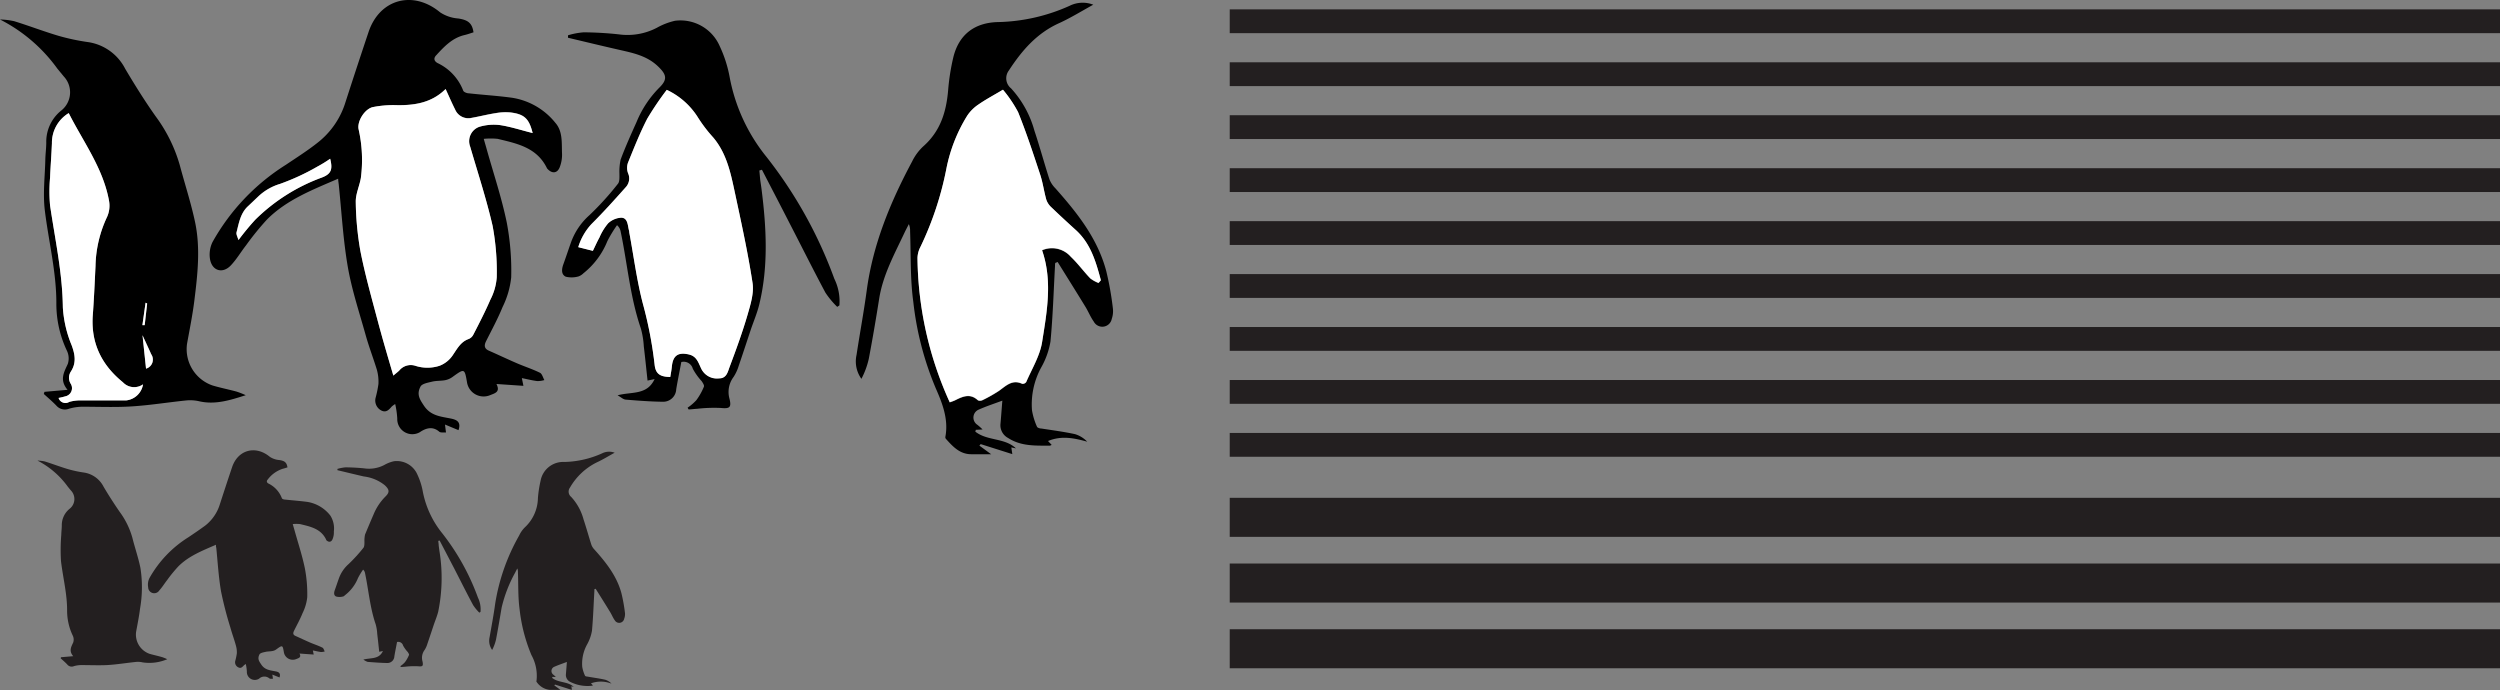 <svg id="Laag_1" data-name="Laag 1" xmlns="http://www.w3.org/2000/svg" viewBox="0 0 446.3 123.21"><rect x="0" y="0" width="446.3" height="123.21" fill="#808080" stroke="none"/><defs><style>.cls-1{fill:#231f20;}.cls-2{fill:#fff;}</style></defs><rect class="cls-1" x="343.85" y="-99.63" width="4.25" height="226.77" transform="translate(319.16 349.77) rotate(-90)"/><rect class="cls-1" x="343.85" y="-90.18" width="4.25" height="226.77" transform="translate(309.71 359.22) rotate(-90)"/><rect class="cls-1" x="343.85" y="-80.73" width="4.25" height="226.77" transform="translate(300.26 368.67) rotate(-90)"/><rect class="cls-1" x="343.85" y="-71.28" width="4.25" height="226.77" transform="translate(290.81 378.13) rotate(-90)"/><rect class="cls-1" x="343.85" y="-61.82" width="4.25" height="226.77" transform="translate(281.35 387.58) rotate(-90)"/><rect class="cls-1" x="343.85" y="-52.37" width="4.25" height="226.77" transform="translate(271.9 397.03) rotate(-90)"/><rect class="cls-1" x="343.85" y="-42.92" width="4.25" height="226.77" transform="translate(262.45 406.48) rotate(-90)"/><rect class="cls-1" x="343.85" y="-33.47" width="4.25" height="226.77" transform="translate(253 415.94) rotate(-90)"/><rect class="cls-1" x="343.85" y="-24.01" width="4.25" height="226.77" transform="translate(243.54 425.39) rotate(-90)"/><path d="M55.27,79.86c-1.42-.38-2.87-.67-4.28-1.09a6.86,6.86,0,0,1-4.54-7.44c.47-2.61,1-5.2,1.32-7.83.57-4.57,1.08-9.19.14-13.76-.72-3.46-1.84-6.85-2.75-10.28a27.09,27.09,0,0,0-4.29-8.7c-1.95-2.75-3.74-5.62-5.46-8.52a8.9,8.9,0,0,0-6.6-4.76,38.41,38.41,0,0,1-5.32-1.13c-2.66-.79-5.25-1.79-7.91-2.61a13.06,13.06,0,0,0-2.52-.3A28.56,28.56,0,0,1,23.29,22.2l1.16,1.41A4.14,4.14,0,0,1,24,29.69a7.12,7.12,0,0,0-2.68,5.68c0,1.05-.15,2.08-.17,3.13-.07,3-.45,6-.09,9,.68,5.59,2.1,11.09,2.06,16.78A19.52,19.52,0,0,0,25,72.56a3.17,3.17,0,0,1,.17,2.35c-.68,1.5-1.54,2.87-.05,4.64L21,79.91l-.12.38c.76.69,1.55,1.36,2.26,2.1a2,2,0,0,0,2.23.54,8.59,8.59,0,0,1,2.42-.36c2.93,0,5.87.13,8.79-.06,3.24-.2,6.46-.73,9.7-1.06a7.25,7.25,0,0,1,2.32.14c2.8.65,5.38-.13,8.33-1.08A15.39,15.39,0,0,0,55.27,79.86ZM39.05,64l.28.16c-.15,1.29-.29,2.58-.44,3.86l-.41,0ZM35.58,81.44c-2.68,0-5.36,0-8,0a7.21,7.21,0,0,0-2.18.27A1.29,1.29,0,0,1,23.51,81a10.88,10.88,0,0,0,1.19-.28,1.49,1.49,0,0,0,1-2.23,2,2,0,0,1,0-2.18c1-1.53.78-3,.16-4.69a21,21,0,0,1-1.58-6.77c-.07-6.18-1.39-12.15-2.28-18.2a27.5,27.5,0,0,1,0-5c.08-2,.25-4.08.33-6.12a6.18,6.18,0,0,1,3-5.38c2.59,5.13,6.13,9.82,7.19,15.63a4.83,4.83,0,0,1-.33,2.87,21.51,21.51,0,0,0-2.08,8.79c-.14,3-.28,6.08-.5,9.11C29.35,71.39,31.3,75.2,35,78.2a2.75,2.75,0,0,0,3.58.37A3.44,3.44,0,0,1,35.58,81.44Zm3.55-5.67c-.2-1.9-.39-3.74-.63-6,.62,1.36,1.1,2.37,1.55,3.39A1.68,1.68,0,0,1,39.13,75.77Z" transform="translate(-13.06 -9.96)"/><path d="M113.39,37.29c-.07-1.85.14-3.86-1.16-5.37a12.34,12.34,0,0,0-7.7-4.5c-2.58-.36-5.18-.51-7.77-.8-.35,0-.89-.22-1-.46a9.05,9.05,0,0,0-4.58-4.94c-.64-.35-.75-.86-.26-1.38,1.44-1.57,2.9-3.13,5.1-3.63.54-.13,1.06-.32,1.57-.48-.24-1.67-1-2.2-2.71-2.47a6.72,6.72,0,0,1-3.24-1.09c-4.81-4-10.81-2.42-12.79,3.52q-2.09,6.23-4.1,12.46a14.59,14.59,0,0,1-5,7.29C68,36.83,66,38.1,64.11,39.37A38.37,38.37,0,0,0,51,53.17a5.09,5.09,0,0,0-.44,3.1c.39,2.1,2.32,2.61,3.77,1,1-1.07,1.75-2.36,2.65-3.51a49.63,49.63,0,0,1,3.76-4.63c3.53-3.54,8.14-5.29,12.69-7.27,0,.35.06.68.1,1,.51,4.91.78,9.88,1.62,14.74.72,4.13,2.06,8.14,3.19,12.19.58,2.08,1.36,4.1,2,6.18a8,8,0,0,1,.28,2.54,20,20,0,0,1-.49,2.4,2,2,0,0,0,1,2.33c.87.45,1.37-.14,1.87-.71a4.29,4.29,0,0,1,.61-.44,15.69,15.69,0,0,1,.37,2.58A2.69,2.69,0,0,0,88,87.12c1-.68,2.25-1.16,3.48-.09.25.21.78.1,1.2.14-.07-.51-.11-.87-.18-1.42l2.41,1c.52-1.5-.37-1.87-1.36-2.07-1.79-.37-3.59-.46-4.81-2.3-.72-1.09-1.36-2-.61-3.41.27-.52,1.34-.7,2.08-.88s1.56-.12,2.32-.26a3.32,3.32,0,0,0,1.29-.56C96,75.7,96,75.69,96.45,78.32a3,3,0,0,0,4.09,2.19c.89-.36,1.87-.56,1.15-2l4.81.33c-.11-.57-.19-.93-.28-1.38,1,.2,1.86.42,2.75.53a4.33,4.33,0,0,0,1.27-.18c-.25-.44-.4-1.11-.78-1.3-1.31-.65-2.72-1.1-4.07-1.68-1.7-.73-3.37-1.53-5.06-2.27-.88-.39-.84-1-.49-1.7,1-2,2.09-4,2.94-6.09a15.6,15.6,0,0,0,1.54-5.3,46.08,46.08,0,0,0-.8-9.82c-.91-4.4-2.35-8.69-3.56-13-.14-.52-.29-1-.54-1.9a12,12,0,0,1,2.49,0c3.46.84,7,1.53,8.8,5.25a.39.39,0,0,0,.08.1c.78.86,1.7.85,2.16-.21A6.06,6.06,0,0,0,113.39,37.29Zm-42.9,4.37a32.92,32.92,0,0,0-11.88,7.52,45.52,45.52,0,0,0-3,3.64c-.14-.54-.44-1-.34-1.4.43-1.66.69-3.41,2.06-4.66.57-.53,1.13-1.08,1.7-1.62a9.65,9.65,0,0,1,4-2.35,40.58,40.58,0,0,0,6.67-3.09A22.44,22.44,0,0,0,72,38.3C72.47,40.2,72.17,41,70.49,41.66Zm31.8-9.38a9.17,9.17,0,0,0-3.67.32A2.71,2.71,0,0,0,97,36.15c1.37,4.7,2.9,9.36,4,14.13a44.44,44.44,0,0,1,.74,9.16,10.24,10.24,0,0,1-1.13,4c-.93,2.15-2,4.23-3.08,6.31a1.6,1.6,0,0,1-.81.73c-1.38.49-2,1.66-2.76,2.78a5,5,0,0,1-2.44,2,7,7,0,0,1-4.32,0,2.65,2.65,0,0,0-2.85.83c-.23.24-.51.44-1.07.92-1-3.39-1.92-6.51-2.76-9.66-1.1-4.14-2.27-8.27-3.1-12.46a53.59,53.59,0,0,1-.85-8.94c0-1.38.67-2.77.91-4.18A24.79,24.79,0,0,0,77.07,33c-.27-1.47,1.18-3.7,2.65-3.94a19.39,19.39,0,0,1,3.63-.34c3.44.09,6.69-.31,9.26-2.89.6,1.3,1.12,2.5,1.7,3.66a2.55,2.55,0,0,0,2.9,1.5c1.45-.25,2.88-.63,4.34-.85a9.72,9.72,0,0,1,2.69-.12c2.47.32,3.27,1.13,3.91,3.67C106.19,33.22,104.27,32.58,102.29,32.28Z" transform="translate(-13.06 -9.96)"/><path d="M211.73,65a54.92,54.92,0,0,0-1.18-6.64C209,52.52,205.39,48,201.48,43.59a4.84,4.84,0,0,1-1.07-1.6c-.93-2.88-1.72-5.81-2.68-8.68a18.39,18.39,0,0,0-4.17-7.57,2.31,2.31,0,0,1-.41-3.18c2.33-3.57,5-6.7,9.08-8.51,2-.92,3.94-2.12,6-3.25A5.22,5.22,0,0,0,204,11a32.78,32.78,0,0,1-12.71,2.9c-4.18.07-7.08,2.18-8.07,6.4a39.15,39.15,0,0,0-.9,5.79c-.33,3.85-1.38,7.3-4.44,10a9.16,9.16,0,0,0-2,2.72c-3.89,7.27-7,14.81-8.1,23.06-.52,3.83-1.23,7.63-1.81,11.45a5.32,5.32,0,0,0,.87,4.27A14.73,14.73,0,0,0,168.16,74c.68-3.58,1.29-7.17,1.86-10.77.69-4.28,2.77-8,4.57-11.85.23-.48.48-.94.72-1.41a3,3,0,0,1,.22,1.25c.16,4.2,0,8.44.57,12.6a55.28,55.28,0,0,0,4,15.43c1.17,2.65,2.32,5.55,1.73,8.67a.47.47,0,0,0,.08.37c1.24,1.37,2.47,2.75,4.53,2.76H190l-2.1-1.54.23-.27,5.65,1.79c-.09-.59-.13-.87-.17-1.2l.82.18c-2-1.93-5.14-1.3-7.26-3l.1-.32,1.2-.06a10.17,10.17,0,0,0-.94-.84,1.54,1.54,0,0,1,.19-2.68c1.36-.61,2.78-1.07,4.28-1.63-.12,1.41-.21,2.75-.33,4.09a2.57,2.57,0,0,0,1.36,2.58c2.31,1.5,4.88,1.36,7.44,1.37a.94.94,0,0,0,.33-.14l-.65-.69c2.41-1,4.65-.53,7,.12a5,5,0,0,0-2.19-1.35c-2-.43-4-.69-6-1-.28,0-.71-.14-.78-.33a11.92,11.92,0,0,1-.89-2.93,13.77,13.77,0,0,1,1.65-7.65,14.18,14.18,0,0,0,1.65-4.61c.43-4.49.56-9,.81-13.5,0-.18,0-.36.05-.54l.42-.17c1.64,2.64,3.3,5.28,4.92,7.93.55.88.93,1.87,1.53,2.71a1.72,1.72,0,0,0,3.21-.48A4.22,4.22,0,0,0,211.73,65Zm-2.56-4.49a6,6,0,0,1-1.47-.82c-1.2-1.25-2.23-2.68-3.48-3.86a4.46,4.46,0,0,0-5.13-1.16c1.9,5.47.87,11,0,16.43-.4,2.45-1.82,4.75-2.83,7.09a.77.77,0,0,1-.72.32c-1.8-.84-2.91.39-4.18,1.28a26.66,26.66,0,0,1-2.9,1.64c-.24.12-.7.17-.85,0-1.33-1.23-2.64-.69-4,0a9.37,9.37,0,0,1-1,.38A63.58,63.58,0,0,1,176.85,56a4.5,4.5,0,0,1,.52-1.95A57.68,57.68,0,0,0,182,40.12a28.16,28.16,0,0,1,3.72-9.49,7.15,7.15,0,0,1,2-2c1.32-.91,2.74-1.67,4.39-2.65a23,23,0,0,1,2.7,4c1.47,3.65,2.7,7.39,3.93,11.12.49,1.47.68,3,1.11,4.52a3.33,3.33,0,0,0,.92,1.38q2.11,2,4.31,4c2.69,2.42,3.62,5.69,4.51,9Z" transform="translate(-13.06 -9.96)"/><path d="M162,59.72A78.75,78.75,0,0,0,149.92,38a31.89,31.89,0,0,1-6.62-14.37,22.44,22.44,0,0,0-1.75-5.42,7.64,7.64,0,0,0-8-4.54,12.17,12.17,0,0,0-3.25,1.26,11.33,11.33,0,0,1-6.81,1.16,62,62,0,0,0-6.24-.36,13.07,13.07,0,0,0-2.79.53l0,.44c3,.71,6,1.44,9,2.12,2.53.58,5.07,1.06,7.08,3,1.54,1.47,1.71,2.33.22,3.79a18.86,18.86,0,0,0-4.07,6.15c-1,2.23-2,4.44-2.84,6.71a10.3,10.3,0,0,0-.21,2.51c0,.61.06,1.4-.27,1.79a51.86,51.86,0,0,1-5.07,5.59,11.87,11.87,0,0,0-3.35,5c-.45,1.26-.87,2.55-1.33,3.81-.3.84-.4,1.8.45,2.19a4.48,4.48,0,0,0,2.29-.06,2.44,2.44,0,0,0,.86-.56A14,14,0,0,0,121.49,53a23.58,23.58,0,0,1,1.72-2.84,1.93,1.93,0,0,1,.62,1c1.23,5.8,1.69,11.76,3.63,17.42a14.76,14.76,0,0,1,.53,3.2c.24,2,.45,4.08.67,6.12l1.26-.27c-1.36,2.93-4.11,2.22-6.61,2.9.62.34,1,.73,1.44.77,2.19.18,4.39.35,6.59.38a2.33,2.33,0,0,0,2.44-2.23c.27-1.62.6-3.22.91-4.86a1.69,1.69,0,0,1,2.05,1.2,11,11,0,0,0,1.58,2.21c.2.3.51.76.4,1a11.19,11.19,0,0,1-1.34,2.39,8.58,8.58,0,0,1-1.57,1.35l.17.31c.5,0,1-.09,1.51-.11a26.31,26.31,0,0,1,4.25-.15c1.54.15,1.93-.06,1.56-1.6a4.47,4.47,0,0,1,.72-3.94,7.75,7.75,0,0,0,.92-2c.74-2.16,1.45-4.33,2.17-6.5.51-1.48,1.12-2.92,1.49-4.43,1.66-6.83,1.28-13.7.41-20.59-.07-.56-.16-1.11-.24-1.68l-.15-1.65.46-.14c1.65,3.19,3.31,6.37,4.94,9.56,2.13,4.12,4.2,8.27,6.38,12.36a15.41,15.41,0,0,0,2.12,2.56l.39-.26A9.12,9.12,0,0,0,162,59.72ZM146.5,66.16c-.92,3.15-2.05,6.24-3.2,9.31-.32.84-.53,2-1.87,2a3.07,3.07,0,0,1-3.22-1.82c-.49-1-.78-2.1-2.12-2.42-1.94-.48-2.9.14-3.09,2.14-.06.63-.19,1.25-.28,1.85-1.88,0-2.63-.61-2.8-2.21a72.63,72.63,0,0,0-2.08-10.83c-1.1-4.18-1.65-8.5-2.44-12.75l-.12-.64c-.17-.85-.25-2-1.33-2a3.76,3.76,0,0,0-2.32,1,10.43,10.43,0,0,0-1.56,2.53c-.41.76-.76,1.55-1.17,2.4l-2.61-.66a10.68,10.68,0,0,1,2.35-4.11c2.12-2.11,4.13-4.33,6.11-6.57a2.29,2.29,0,0,0,.42-2.55,2.74,2.74,0,0,1,0-1.85c1.08-2.65,2.13-5.32,3.44-7.86A55.72,55.72,0,0,1,132.09,26,13.14,13.14,0,0,1,137.71,31a25.41,25.41,0,0,0,2.67,3.49c2.31,2.73,3.07,6.1,3.79,9.44,1.17,5.51,2.39,11,3.24,16.57C147.68,62.28,147,64.32,146.5,66.16Z" transform="translate(-13.06 -9.96)"/><path class="cls-2" d="M38.6,78.57a3.42,3.42,0,0,1-3,2.87c-2.68,0-5.36,0-8,0a7.1,7.1,0,0,0-2.17.27A1.28,1.28,0,0,1,23.52,81a11.27,11.27,0,0,0,1.18-.28,1.49,1.49,0,0,0,1-2.23,2,2,0,0,1,0-2.18c1-1.53.78-3,.16-4.69a21,21,0,0,1-1.58-6.77c-.07-6.18-1.39-12.15-2.28-18.2a28.42,28.42,0,0,1,0-5c.08-2,.25-4.08.33-6.12a6.18,6.18,0,0,1,3-5.38c2.59,5.13,6.13,9.82,7.19,15.64a4.89,4.89,0,0,1-.33,2.86,21.51,21.51,0,0,0-2.08,8.79c-.14,3-.28,6.08-.51,9.11C29.35,71.39,31.3,75.2,35,78.2A2.74,2.74,0,0,0,38.6,78.57Z" transform="translate(-13.06 -9.96)"/><path class="cls-2" d="M38.5,69.82c.62,1.36,1.1,2.37,1.55,3.39a1.68,1.68,0,0,1-.92,2.56Z" transform="translate(-13.06 -9.96)"/><path class="cls-2" d="M39.33,64.14,38.89,68l-.41,0,.57-4Z" transform="translate(-13.06 -9.96)"/><path class="cls-2" d="M92.61,25.86c.6,1.3,1.11,2.5,1.7,3.66a2.55,2.55,0,0,0,2.9,1.5c1.45-.25,2.88-.63,4.34-.85a9.72,9.72,0,0,1,2.69-.12c2.47.32,3.27,1.13,3.91,3.67-2-.5-3.88-1.13-5.85-1.43a9,9,0,0,0-3.68.31A2.72,2.72,0,0,0,97,36.15c1.37,4.7,2.9,9.36,4,14.13a44.44,44.44,0,0,1,.74,9.16,10.19,10.19,0,0,1-1.13,4c-.93,2.15-2,4.23-3.08,6.32a1.62,1.62,0,0,1-.81.72c-1.38.49-2,1.66-2.76,2.78a5,5,0,0,1-2.44,2,7,7,0,0,1-4.32,0,2.64,2.64,0,0,0-2.85.83c-.23.24-.51.44-1.07.92-1-3.39-1.92-6.51-2.76-9.66-1.1-4.14-2.27-8.27-3.1-12.46a53.61,53.61,0,0,1-.85-9c0-1.37.67-2.76.91-4.16A24.84,24.84,0,0,0,77.07,33c-.27-1.47,1.18-3.7,2.65-3.94a19.31,19.31,0,0,1,3.63-.34C86.79,28.84,90,28.44,92.61,25.86Z" transform="translate(-13.06 -9.96)"/><path class="cls-2" d="M55.64,52.82c-.14-.54-.44-1-.34-1.4.43-1.66.69-3.41,2.06-4.66l1.7-1.61a9.67,9.67,0,0,1,4-2.36,40.58,40.58,0,0,0,6.67-3.09A22.44,22.44,0,0,0,72,38.3c.5,1.9.19,2.73-1.49,3.36a33,33,0,0,0-11.87,7.52A45.52,45.52,0,0,0,55.64,52.82Z" transform="translate(-13.06 -9.96)"/><path class="cls-2" d="M209.17,60.46a6,6,0,0,1-1.47-.82c-1.2-1.25-2.23-2.68-3.48-3.86a4.46,4.46,0,0,0-5.13-1.16c1.9,5.47.86,11,0,16.43-.4,2.45-1.82,4.75-2.83,7.09a.78.78,0,0,1-.72.32c-1.8-.84-2.91.39-4.18,1.28a25.89,25.89,0,0,1-2.91,1.64,1,1,0,0,1-.84,0c-1.33-1.23-2.64-.69-4,0-.34.17-.71.28-1,.39A63.66,63.66,0,0,1,176.85,56a4.5,4.5,0,0,1,.52-1.95A57.68,57.68,0,0,0,182,40.12a28.37,28.37,0,0,1,3.72-9.5,7.25,7.25,0,0,1,2-2c1.31-.91,2.74-1.67,4.39-2.65a23,23,0,0,1,2.7,4c1.47,3.65,2.7,7.39,3.93,11.12.49,1.47.68,3,1.11,4.52a3.26,3.26,0,0,0,.93,1.38c1.4,1.35,2.84,2.68,4.3,4,2.69,2.42,3.62,5.69,4.51,9Z" transform="translate(-13.06 -9.96)"/><path class="cls-2" d="M132.09,26A13.16,13.16,0,0,1,137.7,31a25.77,25.77,0,0,0,2.68,3.5c2.31,2.74,3.07,6.09,3.78,9.44,1.18,5.51,2.4,11,3.25,16.57.27,1.82-.37,3.85-.91,5.7-.92,3.14-2.05,6.24-3.21,9.31-.31.84-.52,2-1.86,2a3.12,3.12,0,0,1-3.23-1.83c-.48-1-.77-2.1-2.11-2.43-1.94-.47-2.9.15-3.09,2.15-.06.63-.19,1.25-.28,1.85-1.88,0-2.64-.61-2.8-2.21a71.77,71.77,0,0,0-2.09-10.84c-1.09-4.17-1.64-8.49-2.43-12.74,0-.22-.07-.43-.12-.64-.17-.85-.25-2-1.33-2a3.72,3.72,0,0,0-2.32,1,9.86,9.86,0,0,0-1.55,2.52c-.42.76-.77,1.55-1.18,2.4l-2.61-.66a10.56,10.56,0,0,1,2.35-4.11c2.12-2.11,4.12-4.34,6.11-6.57a2.29,2.29,0,0,0,.42-2.55,2.74,2.74,0,0,1,0-1.85c1.08-2.65,2.13-5.32,3.44-7.86A53.8,53.8,0,0,1,132.09,26Z" transform="translate(-13.06 -9.96)"/><path class="cls-2" d="M86.08,125.47a1.69,1.69,0,0,0,.36.3A1.25,1.25,0,0,1,86.08,125.47Z" transform="translate(-13.06 -9.96)"/><path class="cls-1" d="M39.76,126.68a3.64,3.64,0,0,1-2.4-3.94c.25-1.37.53-2.74.7-4.12a22.18,22.18,0,0,0,.07-7.27c-.37-1.83-1-3.62-1.45-5.43a14.25,14.25,0,0,0-2.26-4.59c-1-1.45-2-3-2.88-4.5a4.71,4.71,0,0,0-3.49-2.51,21,21,0,0,1-2.81-.6c-1.4-.41-2.77-.94-4.17-1.38a7.33,7.33,0,0,0-1.33-.16,15.22,15.22,0,0,1,5.4,4.63c.2.25.4.5.61.74a2.2,2.2,0,0,1-.24,3.22,3.76,3.76,0,0,0-1.42,3c0,.55-.08,1.1-.09,1.66a32.37,32.37,0,0,0-.05,4.72c.36,3,1.11,5.86,1.09,8.86a10.33,10.33,0,0,0,1,4.4,1.63,1.63,0,0,1,.09,1.24c-.36.79-.81,1.51,0,2.45l-2.18.19-.06.19c.4.37.82.72,1.19,1.12a1,1,0,0,0,1.18.28,5,5,0,0,1,1.28-.19c1.54,0,3.1.07,4.64,0,1.71-.1,3.41-.38,5.12-.56a3.58,3.58,0,0,1,1.22.08,8.12,8.12,0,0,0,4.4-.57,8.73,8.73,0,0,0-.85-.35C41.27,127.05,40.51,126.9,39.76,126.68Zm-14.51,1.18h0a.2.2,0,0,0,0,.08A.56.56,0,0,1,25.25,127.86Z" transform="translate(-13.06 -9.96)"/><path class="cls-1" d="M92,105.15a16.92,16.92,0,0,1-3.49-7.59,12,12,0,0,0-.93-2.86,4,4,0,0,0-4.2-2.4,6.14,6.14,0,0,0-1.72.67,5.88,5.88,0,0,1-3.59.6c-1.09-.11-2.2-.17-3.3-.18a6.93,6.93,0,0,0-1.47.28c0,.07,0,.15,0,.23,1.57.37,3.14.76,4.72,1.12a7.37,7.37,0,0,1,3.74,1.57c.81.77.9,1.23.12,2a9.8,9.8,0,0,0-2.15,3.25c-.51,1.17-1,2.34-1.5,3.54a5.2,5.2,0,0,0-.11,1.32c0,.33,0,.74-.14,1a27.85,27.85,0,0,1-2.68,2.95,6.21,6.21,0,0,0-1.77,2.65c-.24.66-.46,1.34-.7,2-.16.44-.22.95.24,1.15a2.24,2.24,0,0,0,1.2,0c.16,0,.31-.19.46-.3a7.3,7.3,0,0,0,2.24-3,12.24,12.24,0,0,1,.91-1.5,1.07,1.07,0,0,1,.33.55c.65,3.07.89,6.21,1.91,9.19a7.46,7.46,0,0,1,.28,1.7c.13,1.08.24,2.15.36,3.23l.66-.14c-.71,1.54-2.17,1.17-3.49,1.53a3.06,3.06,0,0,0,.76.41c1.16.09,2.32.18,3.48.2a1.24,1.24,0,0,0,1.29-1.18c.14-.86.32-1.71.48-2.57a.89.89,0,0,1,1.08.64,5.69,5.69,0,0,0,.84,1.16c.1.16.27.4.21.53a6,6,0,0,1-.71,1.26,4.48,4.48,0,0,1-.83.72l.09.16.79-.06a14.15,14.15,0,0,1,2.25-.08c.82.08,1,0,.83-.85a2.33,2.33,0,0,1,.38-2.07,4.25,4.25,0,0,0,.48-1.06c.39-1.14.77-2.28,1.15-3.43.27-.78.59-1.54.79-2.34a29.87,29.87,0,0,0,.21-10.87l-.12-.89c0-.29-.06-.58-.08-.87l.24-.07,2.61,5c1.12,2.18,2.21,4.37,3.37,6.53a8.2,8.2,0,0,0,1.11,1.35l.21-.13a4.82,4.82,0,0,0-.46-2.56A41.44,41.44,0,0,0,92,105.15Z" transform="translate(-13.06 -9.96)"/><path class="cls-1" d="M124.63,119.38a29.65,29.65,0,0,0-.63-3.51c-.82-3.06-2.72-5.46-4.79-7.77a2.58,2.58,0,0,1-.56-.84c-.49-1.52-.91-3.07-1.42-4.59a9.57,9.57,0,0,0-2.2-4,1.21,1.21,0,0,1-.21-1.68,11.29,11.29,0,0,1,4.79-4.49c1.07-.49,2.08-1.12,3.18-1.72a2.8,2.8,0,0,0-2.26.12,17.31,17.31,0,0,1-6.71,1.53,4.1,4.1,0,0,0-4.26,3.38,21.14,21.14,0,0,0-.47,3.06,7.31,7.31,0,0,1-2.35,5.25,5,5,0,0,0-1,1.44,36,36,0,0,0-4.28,12.17c-.27,2-.65,4-1,6a2.78,2.78,0,0,0,.46,2.26,7.76,7.76,0,0,0,.69-1.86c.36-1.9.68-3.79,1-5.69a24.18,24.18,0,0,1,2.42-6.26c.12-.25.25-.49.38-.74a1.63,1.63,0,0,1,.11.66c.09,2.22,0,4.45.3,6.65a29.5,29.5,0,0,0,2.11,8.15,7.65,7.65,0,0,1,.91,4.57.23.23,0,0,0,0,.2,3.25,3.25,0,0,0,2.39,1.45c.57,0,1.14,0,1.89,0l-1.11-.81a1.79,1.79,0,0,0,.13-.14l3,.95c0-.32-.07-.46-.09-.64l.43.1c-1.06-1-2.71-.69-3.83-1.59a1.21,1.21,0,0,0,0-.18l.64,0a6.57,6.57,0,0,0-.5-.45A.81.81,0,0,1,112,129c.72-.32,1.47-.57,2.26-.87-.06.75-.11,1.46-.17,2.16a1.37,1.37,0,0,0,.71,1.37,6.88,6.88,0,0,0,3.93.72c.06,0,.12-.05.18-.07l-.35-.36a5.15,5.15,0,0,1,3.67.06,2.59,2.59,0,0,0-1.15-.71c-1.06-.24-2.13-.37-3.18-.56-.15,0-.38-.07-.41-.17A6.21,6.21,0,0,1,117,129a7.15,7.15,0,0,1,.87-4,7.68,7.68,0,0,0,.87-2.44c.22-2.37.29-4.75.43-7.12a2.83,2.83,0,0,1,0-.29l.22-.09c.87,1.39,1.75,2.78,2.6,4.18.29.47.49,1,.81,1.44a.91.91,0,0,0,1.69-.26A2.32,2.32,0,0,0,124.63,119.38Z" transform="translate(-13.06 -9.96)"/><path class="cls-1" d="M68,99.57c-1.36-.19-2.74-.28-4.1-.43-.19,0-.47-.11-.52-.24A4.78,4.78,0,0,0,61,96.29c-.34-.18-.4-.45-.14-.73a5.44,5.44,0,0,1,2.69-1.92c.29-.06.56-.17.83-.24-.13-.89-.52-1.17-1.43-1.31a3.59,3.59,0,0,1-1.71-.57c-2.54-2.12-5.71-1.28-6.75,1.85-.74,2.19-1.46,4.39-2.17,6.58a7.68,7.68,0,0,1-2.64,3.85c-1,.73-2,1.41-3,2.08a20.26,20.26,0,0,0-6.94,7.28,2.64,2.64,0,0,0-.23,1.64,1.08,1.08,0,0,0,2,.55c.52-.57.92-1.24,1.4-1.85a24.79,24.79,0,0,1,2-2.44c1.87-1.87,4.3-2.8,6.7-3.85,0,.19,0,.37.06.54.26,2.6.41,5.22.85,7.79A66.13,66.13,0,0,0,54.19,122c.3,1.1.71,2.17,1,3.27a4.25,4.25,0,0,1,.15,1.33,11,11,0,0,1-.26,1.27,1,1,0,0,0,.53,1.23c.46.24.72-.07,1-.37a2.8,2.8,0,0,1,.33-.23,8.19,8.19,0,0,1,.19,1.36,1.42,1.42,0,0,0,2.18,1.26,1.38,1.38,0,0,1,1.83-.06c.14.12.42.06.63.08,0-.27-.05-.46-.09-.75l1.28.51c.27-.8-.21-1-.72-1.09-1-.2-1.9-.25-2.54-1.22-.38-.58-.72-1-.32-1.8.14-.28.7-.37,1.09-.46s.83-.07,1.23-.15a1.58,1.58,0,0,0,.68-.29c1.13-.81,1.13-.81,1.37.58a1.61,1.61,0,0,0,2.16,1.16c.47-.19,1-.3.61-1l2.54.18c-.06-.31-.1-.5-.15-.73.52.1,1,.22,1.45.28a2.59,2.59,0,0,0,.67-.1c-.13-.24-.21-.59-.41-.68-.69-.35-1.44-.59-2.15-.89-.9-.39-1.78-.81-2.67-1.21-.46-.2-.44-.51-.26-.89.52-1.06,1.11-2.11,1.55-3.21a8.37,8.37,0,0,0,.82-2.8,24.37,24.37,0,0,0-.43-5.19c-.48-2.32-1.24-4.59-1.87-6.87l-.29-1a6.25,6.25,0,0,1,1.31,0c1.83.45,3.72.81,4.65,2.77l0,.06c.41.45.9.44,1.14-.12a3.1,3.1,0,0,0,.24-1.38,4.31,4.31,0,0,0-.62-2.84A6.52,6.52,0,0,0,68,99.57Z" transform="translate(-13.06 -9.96)"/><rect class="cls-1" x="342.49" y="12.38" width="6.97" height="226.77" transform="translate(207.15 461.79) rotate(-90)"/><rect class="cls-1" x="342.49" y="0.65" width="6.97" height="226.77" transform="translate(218.88 450.06) rotate(-90)"/><rect class="cls-1" x="342.49" y="-11.08" width="6.97" height="226.77" transform="translate(230.61 438.33) rotate(-90)"/></svg>